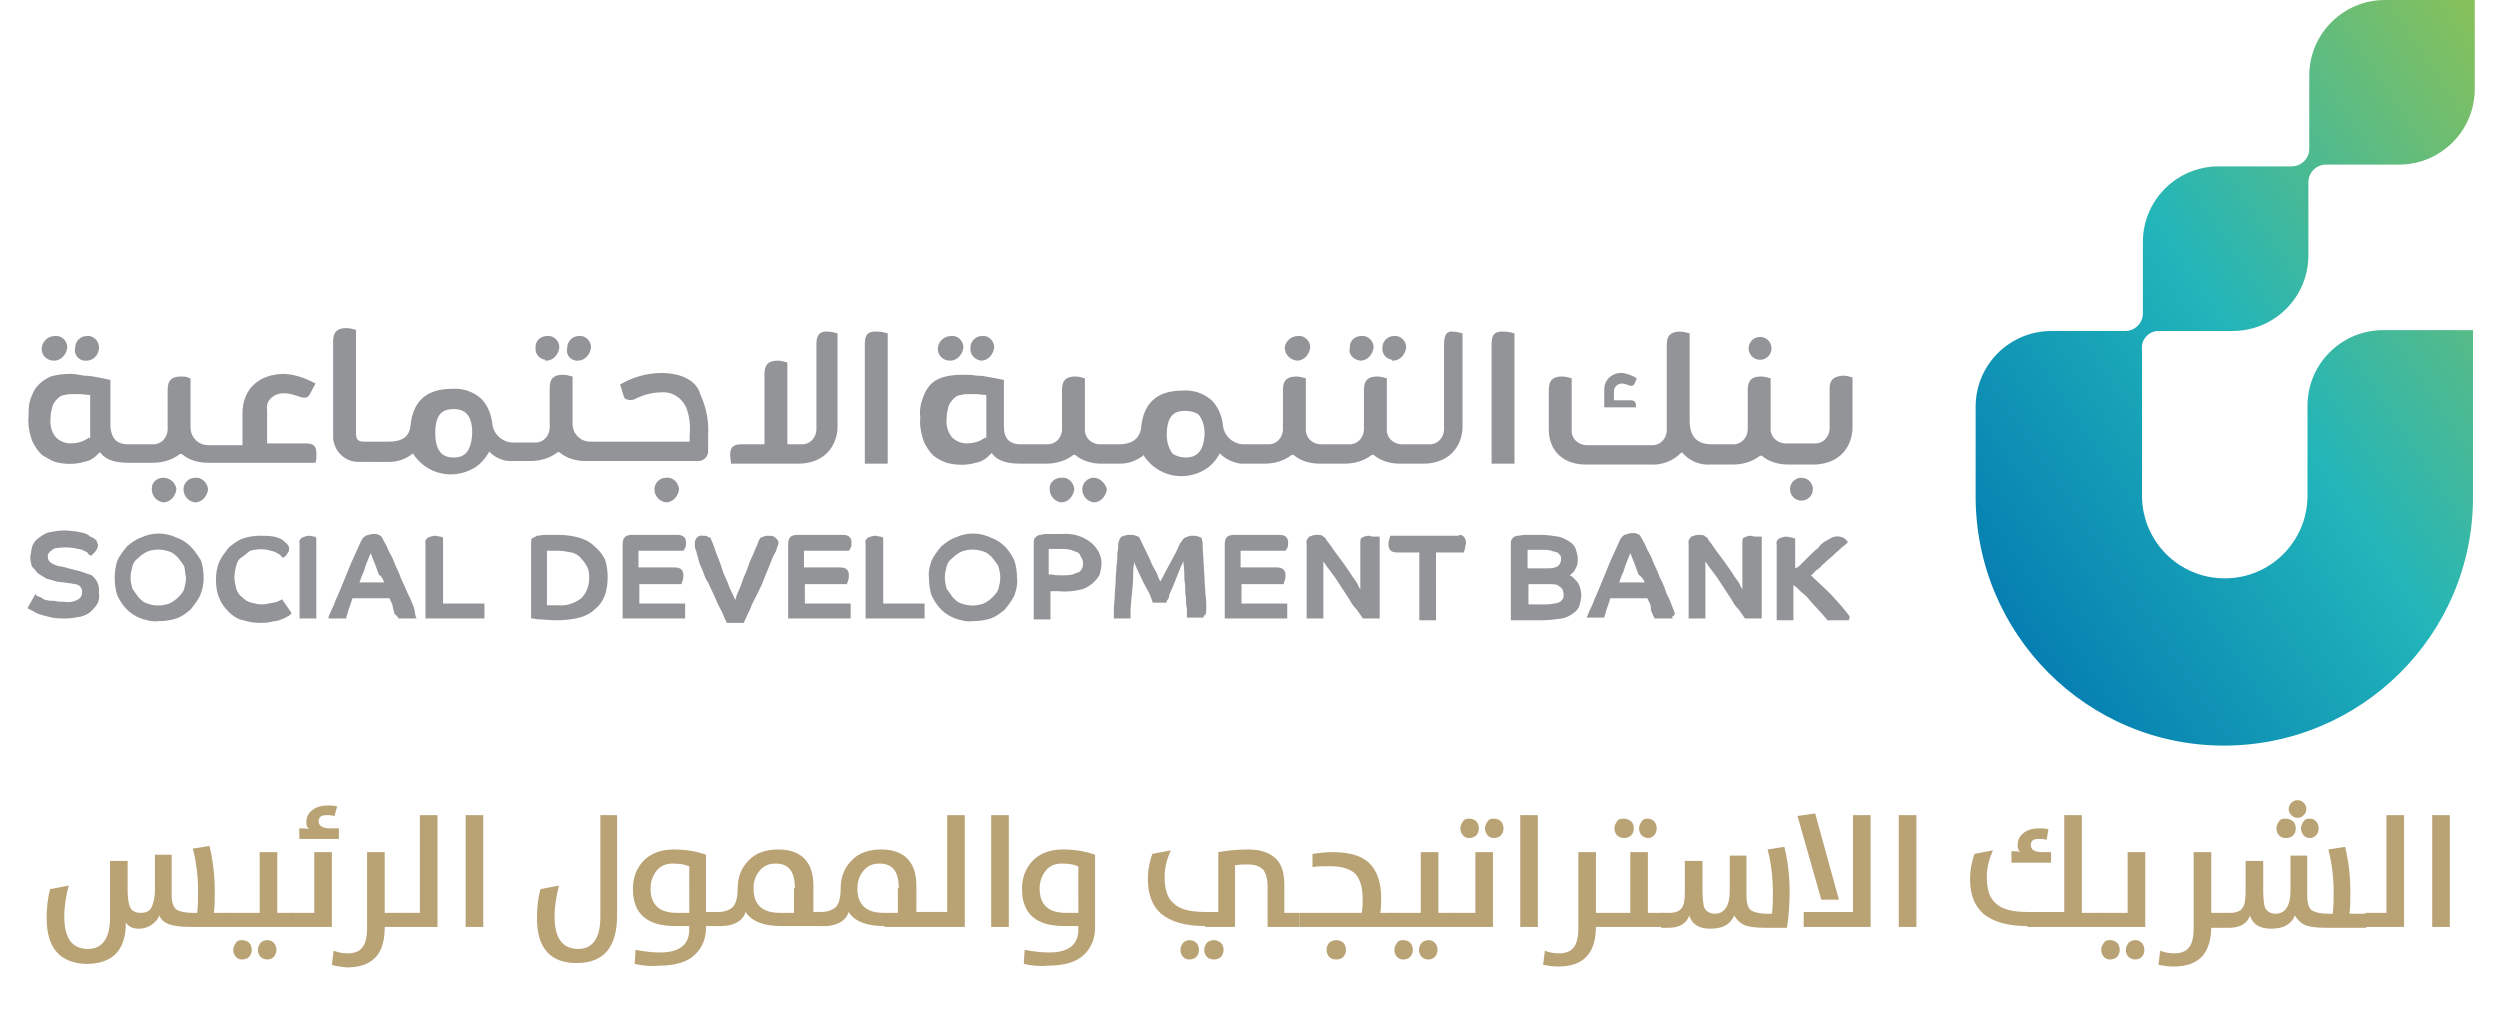 <?xml version="1.0" encoding="utf-8"?>
<!-- Generator: Adobe Illustrator 23.0.1, SVG Export Plug-In . SVG Version: 6.00 Build 0)  -->
<svg version="1.1" id="Layer_1" xmlns="http://www.w3.org/2000/svg" xmlns:xlink="http://www.w3.org/1999/xlink" x="0px" y="0px"
	 viewBox="0 0 284 117.7" style="enable-background:new 0 0 284 117.7;" xml:space="preserve">
<style type="text/css">
	.st0{fill:#929497;}
	.st1{fill:url(#XMLID_2_);}
	.st2{fill:#B9A274;}
</style>
<g id="Group_4" transform="translate(-190 -488.345)">
	<g id="logo_ar" transform="translate(487.314 461.59)">
		<g id="XMLID_319_" transform="translate(-294.182 26.755)">
			<g id="XMLID_321_" transform="translate(0 37.272)">
				<g id="XMLID_355_" transform="translate(0 22.988)">
					<g id="XMLID_356_">
						<path id="XMLID_317_" class="st0" d="M5.4,4.5L3.9,4.1C3.5,4.1,3,3.9,2.7,3.7C2.4,3.5,2.3,3.3,2.3,3c0-0.2,0-0.3,0.1-0.4
							s0.1-0.2,0.3-0.3C2.9,2.1,3.1,2,3.3,2c0.7-0.1,1.3-0.1,2,0c0.3,0.1,0.6,0.1,0.9,0.2c0.2,0.1,0.4,0.2,0.6,0.3
							C6.9,2.7,7,2.8,7.1,2.8l0.1,0.1l0.1-0.1l0.4-0.4C7.9,2.1,8,1.9,8,1.7c0-0.2-0.1-0.3-0.2-0.6C7.7,1,7.5,0.9,7.4,0.8
							C7.3,0.8,7.1,0.7,7,0.6S6.7,0.4,6.4,0.3C6.1,0.2,5.8,0.2,5.5,0.1C5.1,0.1,4.7,0,4.2,0C3.6,0,3,0.1,2.5,0.2
							C2,0.3,1.6,0.6,1.2,0.9c-0.3,0.2-0.6,0.6-0.7,1C0.4,2.3,0.4,2.6,0.3,3c0,0.4,0.1,0.8,0.2,1.1C0.8,4.4,1,4.7,1.2,4.9
							c0.3,0.2,0.7,0.4,1,0.6C2.6,5.6,3,5.7,3.3,5.8L4.8,6C5,6,5.2,6.1,5.5,6.1c0.2,0.1,0.3,0.1,0.4,0.2s0.2,0.2,0.2,0.3
							c0.1,0.1,0.1,0.2,0.1,0.4c0,0.3-0.1,0.6-0.4,0.8c-0.5,0.3-1,0.4-1.6,0.3c-0.4,0-0.8,0-1.1-0.1C2.8,8,2.5,8,2.1,7.9
							C1.9,7.9,1.7,7.7,1.5,7.6C1.2,7.5,1.1,7.4,1,7.4L0.9,7.2L0,8.8l0.1,0.1c0.2,0.1,0.4,0.2,0.6,0.3C1,9.4,1.3,9.5,1.6,9.6
							c0.3,0.1,0.8,0.2,1.2,0.3c0.5,0.1,1,0.1,1.5,0.1c0.6,0,1.1-0.1,1.7-0.2c0.4-0.1,0.9-0.3,1.2-0.6c0.3-0.3,0.6-0.6,0.8-1
							C8.1,7.9,8.2,7.5,8.1,7c0.1-0.7-0.2-1.4-0.8-1.9C6.7,4.9,6,4.6,5.4,4.5z"/>
						<path id="XMLID_389_" class="st0" d="M18.5,1.8c-0.4-0.4-1-0.8-1.6-1c-1.3-0.6-2.7-0.6-4,0c-0.6,0.2-1.1,0.6-1.6,1
							c-0.4,0.5-0.8,1-1.1,1.6C10,4,9.9,4.7,9.9,5.4c0,0.7,0.1,1.4,0.3,2c0.3,0.6,0.6,1.1,1.1,1.6c0.4,0.4,1,0.8,1.6,1
							c0.6,0.2,1.3,0.4,2,0.3c0.7,0,1.4-0.1,2-0.3c0.6-0.2,1.1-0.6,1.6-1c0.4-0.5,0.8-1,1.1-1.6C19.9,6.7,20,6,20,5.4
							c0-0.7-0.1-1.4-0.3-2C19.3,2.8,19,2.3,18.5,1.8z M18,5.4c0,0.4-0.1,0.8-0.2,1.2c-0.1,0.4-0.4,0.7-0.7,1
							c-0.3,0.3-0.6,0.5-1,0.7c-0.8,0.3-1.7,0.3-2.5,0c-0.4-0.1-0.7-0.4-1-0.7l-0.7-1c-0.1-0.4-0.2-0.8-0.2-1.2
							c0-0.5,0.1-0.9,0.2-1.3c0.1-0.4,0.3-0.7,0.7-1c0.3-0.3,0.6-0.5,1-0.7c0.8-0.3,1.7-0.3,2.5,0c0.4,0.1,0.7,0.4,1,0.7
							c0.2,0.3,0.5,0.6,0.7,1C17.9,4.5,17.9,4.9,18,5.4L18,5.4z"/>
						<path id="XMLID_314_" class="st0" d="M28.9,7.8l-0.1,0.1c-0.3,0.1-0.6,0.3-0.9,0.3c-0.4,0.1-0.9,0.2-1.3,0.2
							c-0.4,0-0.8-0.1-1.2-0.2c-0.4-0.1-0.7-0.3-1-0.6c-0.3-0.2-0.6-0.6-0.7-1c-0.1-0.4-0.2-0.9-0.2-1.3c0-0.5,0.1-0.9,0.2-1.3
							c0.1-0.4,0.3-0.8,0.7-1c0.3-0.2,0.6-0.5,0.9-0.7c0.7-0.2,1.3-0.2,2-0.1c0.2,0.1,0.4,0.1,0.7,0.2s0.3,0.2,0.6,0.3l0.3,0.3
							l0.1,0.1L29,3.1c0.1,0,0.1-0.1,0.2-0.1l0.2-0.2c0.1-0.1,0.1-0.2,0.2-0.3s0.1-0.2,0.1-0.4c0-0.2,0-0.3-0.1-0.4
							c-0.1-0.2-0.3-0.3-0.6-0.6c-0.3-0.2-0.6-0.3-1-0.4c-0.5-0.1-1-0.1-1.6-0.1c-0.6,0-1.3,0.1-1.9,0.3c-0.6,0.2-1.1,0.6-1.6,1
							c-0.4,0.5-0.8,1-1.1,1.6c-0.3,0.7-0.4,1.4-0.4,2.1c0,0.7,0.1,1.5,0.4,2.1c0.2,0.6,0.6,1.1,1.1,1.6c0.4,0.4,1,0.8,1.6,0.9
							c0.6,0.2,1.3,0.3,1.9,0.3c0.4,0,0.8,0,1.2-0.1c0.3-0.1,0.7-0.1,1-0.2l0.7-0.3c0.2-0.1,0.3-0.2,0.4-0.2L30,9.4L28.9,7.8z"/>
						<path id="XMLID_313_" class="st0" d="M32.6,0.7c-0.2,0-0.4-0.1-0.6-0.1c-0.3,0-0.5,0.1-0.8,0.2c-0.2,0.1-0.4,0.4-0.3,0.7V10
							h1.9V0.8h-0.1C32.8,0.8,32.7,0.7,32.6,0.7z"/>
						<path id="XMLID_384_" class="st0" d="M43.9,8.8c-0.2-0.5-0.4-1.1-0.7-1.6C43,6.7,42.7,6,42.4,5.4c-0.2-0.7-0.6-1.3-0.8-1.9
							s-0.6-1.1-0.8-1.7l-0.6-1.1l0,0l-0.1-0.1c-0.1,0-0.1-0.1-0.2-0.1s-0.2-0.1-0.3-0.1h-0.3c-0.3,0-0.6,0.1-0.9,0.2
							c-0.3,0.2-0.5,0.5-0.6,0.8c-0.3,0.7-0.7,1.5-1,2.2c-0.3,0.7-0.6,1.5-0.9,2.2c-0.3,0.7-0.6,1.5-0.9,2.1
							c-0.2,0.7-0.6,1.3-0.8,1.9L34.2,10h2V9.9c0.1-0.3,0.2-0.7,0.3-1c0.1-0.3,0.3-0.8,0.4-1.2h4.2c0.1,0.1,0.1,0.3,0.2,0.4
							c0.1,0.2,0.2,0.4,0.2,0.7l0.2,0.7C42,9.7,42,9.8,42.1,9.9V10h2.1l-0.1-0.2C44,9.5,44,9.1,43.9,8.8z M40.5,5.9h-2.8
							c0.1-0.2,0.2-0.6,0.3-0.8c0.2-0.4,0.3-0.7,0.4-1.1c0.1-0.3,0.3-0.7,0.4-1c0.1-0.2,0.1-0.3,0.2-0.4c0,0.1,0.1,0.2,0.1,0.3
							c0.1,0.3,0.3,0.7,0.4,1s0.3,0.8,0.4,1.1C40.3,5.3,40.4,5.6,40.5,5.9L40.5,5.9z"/>
						<path id="XMLID_310_" class="st0" d="M47.3,0.8h-0.1c-0.1,0-0.2-0.1-0.3-0.1c-0.2,0-0.4-0.1-0.6-0.1c-0.3,0-0.5,0.1-0.8,0.2
							c-0.2,0.1-0.4,0.4-0.3,0.7V10h6.7V8.3h-4.7V0.8H47.3z"/>
						<path id="XMLID_380_" class="st0" d="M64.4,1.8c-0.5-0.5-1.1-0.8-1.8-1c-0.8-0.2-1.5-0.3-2.3-0.3h-1.5c-0.4,0-0.7,0.1-0.9,0.1
							c-0.2,0.1-0.4,0.2-0.6,0.3c-0.1,0.1-0.1,0.3-0.1,0.7v8.4h0.1c0.3,0,0.5,0.1,0.8,0.1c0.4,0,1.1,0.1,2.1,0.1
							c0.8,0,1.7-0.1,2.5-0.3c0.7-0.2,1.3-0.5,1.8-1c0.5-0.4,0.9-1,1.1-1.6c0.2-0.6,0.3-1.3,0.3-2c0-0.7-0.1-1.4-0.3-2
							C65.3,2.7,64.9,2.2,64.4,1.8z M63.8,5.4c0,0.9-0.3,1.7-0.9,2.3c-0.8,0.6-1.7,0.9-2.7,0.8H59V2.3h1.2c0.5,0,1.1,0.1,1.6,0.2
							c0.4,0.1,0.8,0.3,1.1,0.7c0.3,0.3,0.5,0.6,0.7,1C63.8,4.6,63.8,5,63.8,5.4L63.8,5.4z"/>
						<path id="XMLID_307_" class="st0" d="M74.5,2.3L74.5,2.3c0.1-0.1,0.1-0.2,0.2-0.3c0.1-0.2,0.1-0.4,0.1-0.6
							c0-0.6-0.3-0.9-1-0.9h-5.1c-0.8,0-1.1,0.3-1.1,1.1V10h7.1V8.3h-5.2V6.1h4.8V6c0-0.1,0.1-0.1,0.1-0.3c0.1-0.2,0.1-0.4,0.1-0.6
							c0-0.6-0.3-0.9-1-0.9h-4.1V2.3L74.5,2.3z"/>
						<path id="XMLID_306_" class="st0" d="M84.8,0.7c-0.2-0.1-0.4-0.1-0.7-0.1c-0.3,0-0.5,0.1-0.8,0.2C83.1,1,83,1.3,82.9,1.6
							c-0.2,0.4-0.4,1-0.7,1.6s-0.4,1.2-0.7,1.8s-0.4,1.2-0.7,1.8c-0.2,0.4-0.3,0.7-0.4,1.1c-0.2-0.4-0.4-0.9-0.7-1.5
							c-0.2-0.7-0.6-1.3-0.8-2S78.4,3,78.2,2.5c-0.2-0.7-0.4-1.1-0.6-1.6V0.8h-0.1c-0.1,0-0.2,0-0.2-0.1c-0.2-0.1-0.4-0.1-0.6-0.1
							c-0.4-0.1-0.8,0.2-0.9,0.7c0,0.1,0,0.1,0,0.2c0,0.2,0,0.5,0.1,0.7c0.1,0.2,0.1,0.4,0.2,0.7c0.1,0.2,0.1,0.5,0.2,0.7
							c0.1,0.4,0.3,0.7,0.4,1c0.2,0.5,0.3,0.9,0.6,1.3c0.2,0.4,0.4,0.9,0.7,1.5c0.2,0.4,0.4,1,0.7,1.5s0.4,1,0.7,1.5v0.1h2v-0.1
							c0.2-0.4,0.4-0.9,0.7-1.5c0.2-0.6,0.5-1.1,0.8-1.7c0.3-0.6,0.6-1.2,0.8-1.8l0.7-1.7c0.2-0.6,0.4-1,0.6-1.3
							c0.1-0.3,0.2-0.6,0.3-0.9V1.2l-0.1-0.1C85.1,0.9,84.9,0.8,84.8,0.7z"/>
						<path id="XMLID_305_" class="st0" d="M93.3,2.3L93.3,2.3c0.1-0.1,0.1-0.2,0.2-0.3c0.1-0.2,0.1-0.4,0.1-0.6
							c0-0.6-0.3-0.9-1-0.9h-5.1c-0.8,0-1.1,0.3-1.1,1.1V10h7.1V8.3h-5.2V6.1h4.8V6c0-0.1,0.1-0.1,0.1-0.3c0.1-0.2,0.1-0.4,0.1-0.6
							c0-0.6-0.3-0.9-1-0.9h-4.1V2.3L93.3,2.3z"/>
						<path id="XMLID_304_" class="st0" d="M97.3,0.8h-0.1c-0.1,0-0.2-0.1-0.3-0.1c-0.2,0-0.4-0.1-0.6-0.1c-0.3,0-0.5,0.1-0.8,0.2
							c-0.2,0.1-0.4,0.4-0.3,0.7V10h6.7V8.3h-4.7V0.8H97.3z"/>
						<path id="XMLID_373_" class="st0" d="M111,1.8c-0.4-0.4-1-0.8-1.6-1c-1.3-0.6-2.7-0.6-4,0c-0.6,0.2-1.1,0.6-1.6,1
							c-0.4,0.5-0.8,1-1.1,1.6c-0.2,0.6-0.4,1.3-0.3,2c0,0.7,0.1,1.4,0.3,2c0.3,0.6,0.6,1.1,1.1,1.6c0.4,0.4,1,0.8,1.6,1
							c0.6,0.2,1.3,0.4,2,0.3c0.7,0,1.4-0.1,2-0.3c0.6-0.2,1.1-0.6,1.6-1c0.4-0.5,0.8-1,1.1-1.6c0.2-0.6,0.4-1.3,0.3-2
							c0-0.7-0.1-1.4-0.3-2C111.8,2.8,111.5,2.3,111,1.8z M110.5,5.4c0,0.4-0.1,0.8-0.2,1.2c-0.1,0.4-0.4,0.7-0.7,1
							c-0.3,0.3-0.6,0.5-1,0.7c-0.8,0.3-1.7,0.3-2.5,0c-0.4-0.1-0.7-0.4-1-0.7l-0.7-1c-0.1-0.4-0.2-0.8-0.2-1.2
							c0-0.5,0.1-0.9,0.2-1.3c0.1-0.4,0.3-0.7,0.7-1c0.3-0.3,0.6-0.5,1-0.7c0.8-0.3,1.7-0.3,2.5,0c0.4,0.1,0.7,0.4,1,0.7
							c0.2,0.3,0.5,0.6,0.7,1C110.4,4.5,110.5,4.9,110.5,5.4z"/>
						<path id="XMLID_370_" class="st0" d="M120.7,1.3c-0.9-0.7-2.1-1-3.2-0.9h-1.6c-0.3,0-0.5,0-0.8,0.1c-0.2,0-0.5,0.1-0.6,0.3
							c-0.2,0.1-0.2,0.4-0.2,0.8v8.5h1.9V6.9h1c0.8,0.1,1.7,0,2.5-0.2c0.5-0.1,0.9-0.4,1.3-0.7c0.3-0.3,0.6-0.6,0.8-1
							c0.1-0.4,0.2-0.9,0.2-1.3C122,2.8,121.5,1.9,120.7,1.3z M119.9,3.7c0,0.2,0,0.4-0.1,0.6c-0.1,0.2-0.2,0.3-0.3,0.4L118.7,5
							c-0.4,0.1-0.8,0.1-1.2,0.1c-0.4,0-0.8,0-1.1-0.1h-0.4V2.1h1.3c0.4,0,0.8,0,1.2,0.1c0.3,0.1,0.5,0.2,0.8,0.3
							c0.2,0.1,0.3,0.3,0.3,0.4C119.8,3.2,119.9,3.4,119.9,3.7z"/>
						<path id="XMLID_299_" class="st0" d="M133.9,8.8c0-0.5,0-1-0.1-1.6c0-0.6-0.1-1.1-0.1-1.8l-0.2-3.3c0-0.4,0-0.8-0.1-1.1V0.9
							l0,0c-0.1-0.1-0.3-0.2-0.4-0.2c-0.2-0.1-0.4-0.1-0.7-0.1c-0.3,0-0.5,0.1-0.8,0.2c-0.2,0.1-0.3,0.3-0.6,0.7
							c-0.1,0.3-0.3,0.6-0.4,0.9l-0.7,1.3L129.1,5c-0.1,0.3-0.3,0.5-0.4,0.8c-0.2-0.3-0.3-0.6-0.4-0.9c-0.2-0.4-0.6-1-0.8-1.6
							l-1.2-2.5l0,0c-0.1-0.1-0.3-0.2-0.4-0.2c-0.2-0.1-0.5-0.1-0.8-0.1c-0.3,0-0.5,0.1-0.8,0.2c-0.2,0.1-0.3,0.4-0.4,0.8
							c0,0.3,0,0.7-0.1,1c0,0.5,0,1-0.1,1.5c0,0.6-0.1,1.1-0.1,1.7s-0.1,1.1-0.1,1.7s-0.1,1-0.1,1.5V10h1.9V8.9l0.1-1.2
							c0.1-0.9,0.2-1.8,0.2-2.7c0-0.4,0-0.8,0.1-1.2V3.6l0.3,0.7c0.2,0.4,0.4,0.9,0.7,1.5l0.7,1.3c0.2,0.4,0.3,0.8,0.4,1v0.1h1.6V8
							c0.2-0.2,0.3-0.4,0.3-0.7c0.1-0.3,0.3-0.6,0.4-0.9c0.1-0.3,0.3-0.7,0.4-1l0.4-1c0.1-0.3,0.3-0.6,0.4-0.9l0,0l0.1,1.2
							c0,0.5,0,1,0.1,1.5c0,0.5,0,1,0.1,1.5c0,0.4,0,0.8,0.1,1.2v1h1.9V9.7C133.9,9.6,133.9,9.3,133.9,8.8z"/>
						<path id="XMLID_298_" class="st0" d="M142.9,2.3L142.9,2.3c0.1-0.1,0.1-0.2,0.2-0.3c0.1-0.2,0.1-0.4,0.1-0.6
							c0-0.6-0.3-0.9-1-0.9h-5.1c-0.8,0-1.1,0.3-1.1,1.1V10h7.1V8.3h-5.2V6.1h4.8V6c0-0.1,0.1-0.1,0.1-0.3c0.1-0.2,0.1-0.4,0.1-0.6
							c0-0.6-0.3-0.9-1-0.9h-4.1V2.3L142.9,2.3z"/>
						<path id="XMLID_297_" class="st0" d="M152.9,0.7c-0.2,0-0.4-0.1-0.6-0.1c-0.2,0-0.5,0.1-0.7,0.2c-0.2,0.1-0.2,0.3-0.2,0.7v5.2
							c-0.1-0.2-0.2-0.3-0.3-0.6c-0.2-0.4-0.6-0.8-0.8-1.2l-0.9-1.3c-0.3-0.4-0.6-0.8-0.9-1.2l-0.7-1c-0.2-0.2-0.3-0.4-0.4-0.6l0,0
							c-0.1,0-0.2-0.1-0.3-0.2c-0.2-0.1-0.4-0.1-0.7-0.1c-0.3,0-0.5,0.1-0.8,0.2c-0.2,0.2-0.4,0.5-0.3,0.8v8.5h1.9V3.5
							c0.1,0.2,0.3,0.4,0.4,0.6c0.3,0.4,0.6,0.8,0.9,1.2l1.7,2.6c0.2,0.4,0.5,0.8,0.8,1.1l0.7,1h1.9V0.7h-0.1
							C153.3,0.7,153.1,0.7,152.9,0.7z"/>
						<path id="XMLID_296_" class="st0" d="M162.5,0.6h-7.7v0.1c-0.1,0.1-0.1,0.2-0.1,0.3c-0.1,0.2-0.1,0.4-0.1,0.6
							c0,0.6,0.3,0.9,1,0.9h2.5v7.7h1.9V2.5h3.2V2.3c0-0.1,0.1-0.1,0.1-0.3c0-0.2,0.1-0.4,0.1-0.6c0-0.5-0.3-0.9-0.7-0.9
							C162.6,0.6,162.5,0.6,162.5,0.6z"/>
						<path id="XMLID_362_" class="st0" d="M175.2,5.1l0.1-0.1c0.1-0.1,0.3-0.2,0.4-0.4s0.2-0.3,0.3-0.6c0.1-0.2,0.1-0.5,0.1-0.8
							c0-0.3-0.1-0.7-0.2-1c-0.1-0.4-0.4-0.7-0.7-0.9c-0.4-0.3-0.9-0.5-1.3-0.6c-0.7-0.1-1.3-0.2-2-0.2h-1.7c-0.4,0-0.7,0.1-0.9,0.1
							c-0.2,0-0.5,0.1-0.6,0.3c-0.2,0.1-0.2,0.4-0.2,0.8v8.5h3.6c0.7,0,1.5-0.1,2.2-0.2c0.5-0.1,0.9-0.3,1.3-0.6
							c0.3-0.2,0.6-0.5,0.7-0.9c0.1-0.4,0.2-0.7,0.2-1.1c0-0.5-0.1-1-0.4-1.5C175.8,5.6,175.5,5.2,175.2,5.1z M174.2,6.5
							c0.1,0.1,0.2,0.2,0.2,0.3s0.1,0.3,0.1,0.4c0,0.2,0,0.4-0.1,0.6l-0.3,0.3c-0.2,0.1-0.4,0.2-0.7,0.2c-0.4,0.1-0.7,0.1-1.1,0.1
							h-1.8V6.1h2.5c0.3,0,0.5,0,0.8,0.1C173.9,6.3,174.1,6.4,174.2,6.5L174.2,6.5z M174.1,3.7c0,0.1-0.1,0.2-0.2,0.3
							c-0.1,0.1-0.3,0.2-0.4,0.2c-0.2,0.1-0.5,0.1-0.8,0.1h-2.3V2.2h1.7c0.3,0,0.7,0,1,0.1c0.2,0.1,0.4,0.1,0.7,0.2l0.3,0.3
							c0.1,0.1,0.1,0.3,0.1,0.4C174.2,3.4,174.2,3.5,174.1,3.7C174.1,3.7,174.1,3.7,174.1,3.7L174.1,3.7z"/>
						<path id="XMLID_359_" class="st0" d="M186.9,8.8c-0.2-0.5-0.4-1.1-0.7-1.6c-0.2-0.6-0.4-1.2-0.8-1.9c-0.2-0.7-0.6-1.3-0.8-1.9
							s-0.6-1.1-0.8-1.7l-0.6-1.1l0,0l-0.1-0.1c-0.1,0-0.1-0.1-0.2-0.1s-0.2-0.1-0.3-0.1h-0.3c-0.3,0-0.6,0.1-0.9,0.2
							c-0.3,0.2-0.5,0.5-0.6,0.8c-0.3,0.7-0.7,1.5-1,2.2c-0.3,0.7-0.6,1.5-0.9,2.2c-0.3,0.7-0.6,1.5-0.9,2.1
							c-0.2,0.7-0.6,1.3-0.8,1.9l-0.1,0.2h2V9.9c0.1-0.3,0.2-0.7,0.3-1c0.1-0.3,0.3-0.8,0.4-1.2h4.2c0.1,0.1,0.1,0.3,0.2,0.4
							c0.1,0.2,0.2,0.4,0.2,0.7s0.1,0.5,0.2,0.7c0.1,0.2,0.1,0.3,0.2,0.4V10h2.1l-0.1-0.2C187.3,9.6,187.1,9.3,186.9,8.8z
							 M183.7,5.9h-2.9c0.1-0.2,0.2-0.6,0.3-0.8c0.2-0.4,0.3-0.7,0.4-1.1c0.1-0.3,0.3-0.7,0.4-1c0.1-0.2,0.1-0.3,0.2-0.4
							c0,0.1,0.1,0.2,0.1,0.3c0.1,0.3,0.3,0.7,0.4,1s0.3,0.8,0.4,1.1C183.4,5.3,183.6,5.6,183.7,5.9L183.7,5.9z"/>
						<path id="XMLID_290_" class="st0" d="M196.3,0.7c-0.2,0-0.4-0.1-0.6-0.1c-0.2,0-0.5,0.1-0.7,0.2c-0.2,0.1-0.2,0.3-0.2,0.7v5.2
							c-0.1-0.2-0.2-0.3-0.3-0.6c-0.2-0.4-0.6-0.8-0.8-1.2l-0.9-1.3c-0.3-0.4-0.6-0.8-0.9-1.2l-0.7-1c-0.2-0.2-0.3-0.4-0.4-0.6l0,0
							c-0.1,0-0.2-0.1-0.3-0.2c-0.2-0.1-0.4-0.1-0.7-0.1c-0.3,0-0.5,0.1-0.8,0.2c-0.2,0.2-0.4,0.5-0.3,0.8v8.5h1.9V3.5
							c0.1,0.2,0.3,0.4,0.4,0.6c0.3,0.4,0.6,0.8,0.9,1.2l1.7,2.6c0.2,0.4,0.5,0.8,0.8,1.1l0.7,1h1.9V0.7h-0.1
							C196.7,0.7,196.5,0.7,196.3,0.7z"/>
						<path id="XMLID_289_" class="st0" d="M207,9.8c-0.6-0.9-1.4-1.7-2.1-2.5c-0.8-0.8-1.6-1.5-2.3-2.2c0.1-0.1,0.3-0.2,0.4-0.4
							c0.2-0.2,0.6-0.4,0.9-0.8l0.9-0.8c0.3-0.2,0.6-0.6,0.9-0.8c0.2-0.2,0.4-0.4,0.7-0.6c0.2-0.2,0.3-0.2,0.3-0.3l0.1-0.1l-0.1-0.1
							l-0.3-0.3c-0.5-0.3-1.1-0.3-1.6,0c-0.2,0.1-0.5,0.3-0.7,0.4c-0.3,0.2-0.5,0.4-0.7,0.7c-0.4,0.3-0.7,0.6-1,0.9l-1,1
							c-0.2,0.2-0.3,0.3-0.6,0.4V0.9h-0.1c-0.1,0-0.2-0.1-0.3-0.1c-0.2,0-0.4-0.1-0.6-0.1c-0.3,0-0.5,0.1-0.8,0.2
							c-0.2,0.1-0.4,0.4-0.3,0.7v8.6h1.9v-4c0.3,0.2,0.6,0.5,0.9,0.8c0.4,0.3,0.8,0.7,1.1,1.1c0.3,0.3,0.7,0.8,1,1.1
							s0.6,0.7,0.8,0.9v0.1h2.5L207,9.8z"/>
					</g>
				</g>
				<g id="XMLID_322_" transform="translate(0.112 0)">
					<circle id="XMLID_288_" class="st0" cx="196.7" cy="2.3" r="1.3"/>
					<g id="XMLID_338_">
						<path id="XMLID_287_" class="st0" d="M95,1.8v13.6h2.6V0.6c-0.4-0.1-0.7-0.2-1.1-0.2C95.3,0.3,95,0.8,95,1.8z"/>
						<path id="XMLID_286_" class="st0" d="M89.5,1.8v9.4c0.1,1-0.5,1.9-1.5,2c-0.2,0-0.3,0-0.5,0h-1.3V3.9
							c-0.4-0.1-0.7-0.2-1.1-0.2c-1,0-1.5,0.4-1.5,1.5v8H81c-0.9,0-1.3,0.3-1.3,1.2c0,0.3,0.1,0.7,0.1,1h7.7c1.2,0,2.4-0.4,3.2-1.2
							c0.8-0.8,1.2-1.9,1.2-3V0.6c-0.4-0.1-0.7-0.2-1.1-0.2C89.9,0.3,89.5,0.8,89.5,1.8z"/>
						<path id="XMLID_349_" class="st0" d="M29,7.4c0.6,0,1.2,0.2,1.8,0.4c0.6,0.2,0.9,0.1,1.1-0.2c0.2-0.4,0.5-0.9,0.7-1.3
							c-1.1-0.6-2.2-1-3.5-1.1c-2.9,0-4.8,1.7-4.8,4.5v3.6h-3.9c-1.1,0-2-0.9-2-2c0,0,0,0,0,0V5.7c-0.1,0-0.2,0-0.3-0.1
							c-0.3-0.1-0.5-0.1-0.8-0.1c-1,0-1.5,0.4-1.5,1.5v4.2c0.1,1-0.5,1.9-1.5,2c-0.2,0-0.3,0-0.5,0h-2.5c-1.3,0-1.9-0.7-2-2V5.9
							C8.9,5.8,8.5,5.7,7.9,5.6c-0.5-0.1-1-0.2-1.6-0.2C5.8,5.3,5.2,5.2,4.7,5.2c-0.8,0-1.5,0.1-2.2,0.3C1.9,5.8,1.4,6.1,1,6.6
							C0.6,7,0.4,7.6,0.2,8.1C0,8.8,0,9.4,0,10c-0.1,1,0.1,1.9,0.4,2.8c0.3,0.6,0.6,1.1,1.1,1.6C2,14.7,2.5,15,3,15.2
							c1.1,0.3,2.3,0.3,3.3,0c0.6-0.1,1.1-0.4,1.5-0.8L8,14.2l0.1-0.1l0.1,0.1c0.6,0.8,1.7,1.1,3.2,1.1h2.7c1.1,0,2.2-0.3,3.1-1h0.2
							c0.8,0.7,1.9,1,3,1h12.2c0.1-0.3,0.1-0.7,0.1-1c0-0.9-0.3-1.2-1.2-1.2h-4.4V9.3C26.9,8.3,27.8,7.4,29,7.4z M6.9,12.4L6.9,12.4
							c-0.6,0.5-1.4,0.7-2.1,0.7c-0.6,0-1.2-0.2-1.7-0.7c-0.5-0.6-0.7-1.4-0.6-2.2c0-0.5,0.1-0.9,0.2-1.3c0.1-0.3,0.3-0.6,0.6-0.9
							c0.2-0.2,0.5-0.4,0.8-0.4c0.3-0.1,0.7-0.1,1-0.1h0.8c0.3,0,0.7,0.1,1,0.1H7v4.9H6.9z"/>
						<path id="XMLID_346_" class="st0" d="M71.9,5.1c-1.7,0-3.3,0.5-4.7,1.3l0.4,1.3C67.7,8,67.8,8.1,68,8.1c0.2,0.1,0.5,0.1,0.8,0
							c1-0.5,2-0.8,3.1-0.8c1.2-0.1,2.3,0.6,2.8,1.7c0.4,1,0.5,2.1,0.4,3.2v0.7H63.8c-1.1,0-2-0.9-2-2c0,0,0,0,0,0V5.5
							c-0.4-0.1-0.7-0.2-1.1-0.2c-1,0-1.5,0.4-1.5,1.5v4.2c0.1,1-0.5,1.9-1.5,2c-0.2,0-0.3,0-0.5,0h-1.9c-1.3,0.1-2.4-0.8-2.6-2
							c-0.1-1.1-0.5-2.2-1.3-3c-0.9-0.8-2.1-1.2-3.3-1.1c-2.8,0-4.4,1.3-4.7,4.1c-0.1,1.3-0.9,1.9-2.5,1.9h-2.8
							c-0.6,0-0.9-0.2-0.9-0.9V0.2c-0.4-0.1-0.7-0.2-1.1-0.2c-1,0-1.5,0.4-1.5,1.5v10.6c-0.1,1.6,1.1,3,2.7,3.1c0.1,0,0.3,0,0.4,0
							H41c0.9,0,1.8-0.3,2.6-0.9l0.1-0.1v0.1c1.5,2.3,4.5,3,6.9,1.6c0.7-0.4,1.3-1.1,1.7-1.8v-0.1l0.1,0.1c0.6,0.6,1.5,1,2.3,1H57
							c1.1,0,2.2-0.3,3.1-1h0.2c0.8,0.7,1.9,1,3,1h12.8c0.6,0,1.1-0.5,1.1-1.1v-1.8c0.1-1.6-0.2-3.2-0.9-4.7
							C75.9,6,74.2,5.1,71.9,5.1z M48.3,14.7c-0.9,0-2.1-0.3-2.1-2.8s1.2-2.7,2.1-2.7s2.1,0.3,2.1,2.7
							C50.3,14.4,49.2,14.7,48.3,14.7z"/>
						<path id="XMLID_281_" class="st0" d="M204.6,6.9v4.2c0.1,1-0.5,1.9-1.5,2c-0.2,0-0.3,0-0.5,0h-2.7c-1,0.1-1.9-0.5-2-1.5
							c0-0.2,0-0.3,0-0.5V5.7c-0.4-0.1-0.7-0.2-1.1-0.2c-1,0-1.5,0.4-1.5,1.5v4.2c0.1,1-0.5,1.9-1.5,2c-0.2,0-0.3,0-0.5,0h-2.1
							c-1.7,0-2.5-0.9-2.5-2.7V0.6c-0.4-0.1-0.7-0.2-1.1-0.2c-1,0-1.5,0.4-1.5,1.5v9.4c0.1,1-0.5,1.9-1.5,2c-0.2,0-0.3,0-0.5,0h-6.8
							c-1,0.1-1.9-0.5-2-1.5c0-0.2,0-0.3,0-0.5V5.7c-0.4-0.1-0.7-0.2-1.1-0.2c-1,0-1.5,0.4-1.5,1.5v4.5c0,2.5,1.7,4,4.2,4h7.3
							c1.3,0.1,2.6-0.4,3.5-1.3l0.1-0.1l0.1,0.1c0.8,0.9,2,1.4,3.2,1.3h2.5c1.1,0,2.2-0.3,3.1-1h0.2c0.8,0.7,1.9,1,3,1h2.9
							c1.2,0,2.4-0.4,3.2-1.2c0.8-0.8,1.2-1.9,1.2-3V5.6c-0.4-0.1-0.7-0.2-1.1-0.2C205,5.5,204.6,5.9,204.6,6.9z"/>
						<path id="XMLID_280_" class="st0" d="M166.2,1.8v13.6h2.6V0.6c-0.4-0.1-0.7-0.2-1.1-0.2C166.5,0.3,166.2,0.8,166.2,1.8z"/>
						<path id="XMLID_340_" class="st0" d="M160.8,1.8v9.4c0.1,1-0.5,1.9-1.5,2c-0.2,0-0.3,0-0.5,0h-2.5c-1,0.1-1.9-0.5-2-1.5
							c0-0.2,0-0.3,0-0.5V5.7c-0.4-0.1-0.7-0.2-1.1-0.2c-1,0-1.5,0.4-1.5,1.5v4.2c0.1,1-0.5,1.9-1.5,2c-0.2,0-0.3,0-0.5,0h-2.6
							c-1,0.1-1.9-0.5-2-1.5c0-0.2,0-0.3,0-0.5V5.7c-0.4-0.1-0.7-0.2-1.1-0.2c-1,0-1.5,0.4-1.5,1.5v4.2c0.1,1-0.5,1.9-1.5,2
							c-0.2,0-0.3,0-0.5,0h-2.2c-1.3,0.1-2.4-0.8-2.6-2c-0.1-1.1-0.5-2.2-1.3-3c-0.9-0.8-2.1-1.2-3.3-1.1c-2.8,0-4.4,1.3-4.7,4.1
							c-0.1,1.3-1,2-2.5,2h-1.9c-1,0.1-1.9-0.5-2-1.5c0-0.2,0-0.3,0-0.5V5.7c-0.4-0.1-0.7-0.2-1.1-0.2c-1,0-1.5,0.4-1.5,1.5v4.2
							c0.1,1-0.5,1.9-1.5,2c-0.2,0-0.3,0-0.5,0h-2.7c-1.3,0-1.9-0.7-1.9-2V5.9c-0.4-0.1-0.9-0.2-1.5-0.3c-0.5-0.1-1-0.2-1.6-0.2
							c-0.6-0.1-1.1-0.1-1.7-0.1c-0.8,0-1.5,0.1-2.2,0.3c-0.6,0.2-1.1,0.5-1.5,1c-0.4,0.5-0.6,1-0.8,1.6c-0.2,0.6-0.3,1.3-0.2,1.9
							c-0.1,1,0.1,1.9,0.4,2.8c0.3,0.6,0.6,1.1,1.1,1.6c0.4,0.3,0.9,0.6,1.5,0.8c1.1,0.3,2.3,0.3,3.3,0c0.6-0.1,1.1-0.4,1.5-0.8
							l0.2-0.2l0.1-0.1l0.1,0.1c0.6,0.8,1.7,1.1,3.2,1.1h2.9c1.1,0,2.2-0.3,3.1-1h0.2c0.8,0.7,1.9,1,3,1h2.1c0.9,0,1.8-0.3,2.6-0.9
							l0.1-0.1v0.1c1.5,2.3,4.5,3,6.9,1.6c0.7-0.4,1.3-1.1,1.7-1.8v-0.1l0.1,0.1c0.6,0.6,1.5,1,2.3,1.1h2.7c1.1,0,2.2-0.3,3.1-1h0.2
							c0.8,0.7,1.9,1,3,1h2.8c1.1,0,2.2-0.3,3.1-1h0.2c0.8,0.7,1.9,1,3,1h2.7c1.2,0,2.4-0.4,3.2-1.2c0.8-0.8,1.2-1.9,1.2-3V0.6
							c-0.4-0.1-0.7-0.2-1.1-0.2C161.1,0.3,160.8,0.8,160.8,1.8z M108.7,12.4L108.7,12.4c-0.6,0.5-1.4,0.7-2.1,0.7
							c-0.6,0-1.2-0.2-1.7-0.7c-0.5-0.6-0.7-1.4-0.6-2.2c0-0.5,0.1-0.9,0.2-1.3c0.1-0.3,0.3-0.6,0.6-0.9c0.2-0.2,0.5-0.4,0.8-0.4
							c0.3-0.1,0.7-0.1,1-0.1h0.8c0.3,0,0.7,0.1,1,0.1h0.1v4.9H108.7z M131.5,14.7c-0.5,0-1-0.1-1.5-0.4c-0.5-0.6-0.7-1.4-0.7-2.2
							c0-2.5,1.2-2.7,2.1-2.7c0.5,0,1,0.1,1.5,0.4c0.5,0.6,0.7,1.4,0.7,2.2C133.5,14.4,132.3,14.7,131.5,14.7L131.5,14.7z"/>
						<path id="XMLID_276_" class="st0" d="M182.6,8.8c0-0.4-0.2-0.6-0.6-0.6h-1.9v-1c0-0.5,0.4-0.9,0.9-0.9c0,0,0,0,0,0
							c0.3,0,0.5,0.1,0.8,0.2c0.2,0.1,0.4,0.1,0.6-0.1l0.3-0.7c-0.5-0.3-1-0.5-1.6-0.6c-1-0.1-2,0.6-2.1,1.7c0,0.1,0,0.2,0,0.3v1.9
							h3.6L182.6,8.8z"/>
					</g>
					<circle id="XMLID_275_" class="st0" cx="201.4" cy="18.3" r="1.3"/>
					<path id="XMLID_274_" class="st0" d="M6.6,3.7C7.4,3.7,8,3,8,2.2c0-0.8-0.7-1.4-1.4-1.3c0,0,0,0,0,0c-0.7,0-1.3,0.6-1.3,1.3
						C5.1,2.9,5.6,3.6,6.3,3.7C6.4,3.7,6.5,3.7,6.6,3.7z"/>
					<path id="XMLID_273_" class="st0" d="M2.9,3.7c0.8,0,1.4-0.7,1.5-1.5c0-0.8-0.7-1.4-1.4-1.3c0,0,0,0,0,0
						c-0.8,0-1.4,0.6-1.5,1.3C1.4,3,2,3.7,2.9,3.7C2.8,3.7,2.9,3.7,2.9,3.7z"/>
					<path id="XMLID_272_" class="st0" d="M18.9,17c-0.7,0-1.3,0.6-1.3,1.3c0,0.8,0.6,1.4,1.3,1.5c0,0,0,0,0,0
						c0.8,0,1.4-0.7,1.5-1.5C20.3,17.5,19.6,16.9,18.9,17C18.9,17,18.9,17,18.9,17z"/>
					<path id="XMLID_271_" class="st0" d="M15.3,17c-0.7,0-1.3,0.5-1.3,1.2c0,0,0,0.1,0,0.1c0,0.8,0.6,1.4,1.3,1.5c0,0,0,0,0,0
						c0.8,0,1.4-0.7,1.5-1.5C16.7,17.5,16,17,15.3,17z"/>
					<path id="XMLID_270_" class="st0" d="M58.8,3.7c0.8,0,1.4-0.7,1.5-1.5c0-0.8-0.7-1.4-1.4-1.3c0,0,0,0,0,0
						c-0.7,0-1.3,0.5-1.3,1.2c0,0,0,0.1,0,0.1c-0.1,0.7,0.4,1.3,1.1,1.4C58.6,3.7,58.7,3.7,58.8,3.7z"/>
					<path id="XMLID_269_" class="st0" d="M62.4,3.7c0.8,0,1.4-0.7,1.5-1.5c0-0.8-0.7-1.4-1.4-1.3c0,0,0,0,0,0
						c-0.7,0-1.3,0.6-1.3,1.3C61,3,61.5,3.6,62.2,3.7C62.3,3.7,62.3,3.7,62.4,3.7z"/>
					<path id="XMLID_268_" class="st0" d="M72.4,17c-0.7,0-1.3,0.6-1.3,1.3c0,0.8,0.6,1.4,1.3,1.5c0.8,0,1.4-0.7,1.5-1.5
						C73.8,17.5,73.2,16.9,72.4,17C72.4,17,72.4,17,72.4,17z"/>
					<path id="XMLID_267_" class="st0" d="M121,17c-0.7,0-1.3,0.6-1.3,1.3c0,0.8,0.6,1.4,1.3,1.5c0.8,0,1.4-0.7,1.5-1.5
						C122.3,17.6,121.7,17,121,17z"/>
					<path id="XMLID_266_" class="st0" d="M117.3,17c-0.7,0-1.3,0.5-1.3,1.2c0,0,0,0.1,0,0.1c0,0.8,0.6,1.4,1.3,1.5
						c0.8,0,1.4-0.7,1.5-1.5C118.7,17.5,118.1,16.9,117.3,17C117.3,17,117.3,17,117.3,17z"/>
					<path id="XMLID_265_" class="st0" d="M144.1,3.7c0.8,0,1.4-0.7,1.5-1.5c0-0.8-0.7-1.4-1.4-1.3c0,0,0,0,0,0
						c-0.8,0-1.4,0.6-1.5,1.3C142.7,3,143.3,3.6,144.1,3.7z"/>
					<path id="XMLID_264_" class="st0" d="M151.3,3.7c0.8,0,1.4-0.7,1.5-1.5c0-0.8-0.7-1.4-1.4-1.3c0,0,0,0,0,0
						c-0.7,0-1.3,0.5-1.3,1.2c0,0,0,0.1,0,0.1C149.9,3,150.5,3.6,151.3,3.7C151.3,3.7,151.3,3.7,151.3,3.7z"/>
					<path id="XMLID_263_" class="st0" d="M155,3.7c0.8,0,1.4-0.7,1.5-1.5c0-0.8-0.7-1.4-1.4-1.3c0,0,0,0,0,0
						c-0.7,0-1.3,0.6-1.3,1.3c-0.1,0.7,0.4,1.3,1.1,1.4C154.8,3.7,154.9,3.7,155,3.7z"/>
					<path id="XMLID_262_" class="st0" d="M108.2,3.7c0.8,0,1.4-0.7,1.5-1.5c0-0.8-0.7-1.4-1.4-1.3c0,0,0,0,0,0
						c-0.7,0-1.3,0.6-1.3,1.3C106.9,3,107.5,3.6,108.2,3.7C108.2,3.7,108.2,3.7,108.2,3.7z"/>
					<path id="XMLID_261_" class="st0" d="M104.7,3.7c0.8,0,1.4-0.7,1.5-1.5c0-0.8-0.7-1.4-1.4-1.3c0,0,0,0,0,0
						c-0.8,0-1.4,0.6-1.5,1.3C103.2,3,103.8,3.7,104.7,3.7C104.6,3.7,104.6,3.7,104.7,3.7z"/>
				</g>
			</g>
			
				<linearGradient id="XMLID_2_" gradientUnits="userSpaceOnUse" x1="-276.117" y1="353.422" x2="-275.126" y2="354.419" gradientTransform="matrix(56.579 0 0 -84.628 15849.555 29997.662)">
				<stop  offset="0" style="stop-color:#0074B0"/>
				<stop  offset="0.5" style="stop-color:#21B5BA"/>
				<stop  offset="1" style="stop-color:#8DC154"/>
			</linearGradient>
			<path id="XMLID_260_" class="st1" d="M242.2,37.6h8.3c4.7,0,8.6-3.8,8.6-8.6v-8.3c0-1.1,0.9-2,2-2c0,0,0,0,0,0h8.3
				c4.7,0,8.6-3.8,8.6-8.6V0h-10.2c-4.7,0-8.6,3.8-8.6,8.6v8.3c0,1.1-0.9,2-2,2c0,0,0,0,0,0h-8.3c-4.7,0-8.6,3.8-8.6,8.6v8.1
				c0,1.1-0.9,2-2,2c0,0,0,0,0,0h-8.4c-4.7,0-8.6,3.8-8.6,8.6v10.2c0,15.6,12.6,28.3,28.2,28.3c15.6,0,28.3-12.6,28.3-28.2
				c0,0,0-0.1,0-0.1V37.5h-10.2c-4.7,0-8.6,3.8-8.6,8.6v10.2c0,5.2-4.2,9.4-9.4,9.4s-9.4-4.2-9.4-9.4l0,0V39.6c-0.1-1,0.7-1.9,1.7-2
				C242,37.6,242.1,37.6,242.2,37.6z"/>
		</g>
	</g>
</g>
<g>
	<path class="st2" d="M5.3,104.3c0-1.1,0.1-2.2,0.4-3.3l2.1-0.4c-0.3,1.2-0.5,2.3-0.5,3.5c0,2.5,0.9,3.7,2.7,3.7
		c1.6,0,2.5-1.2,2.5-3.5v-6.5h2v3.3c0,0.9,0.1,1.6,0.3,2c0.2,0.4,0.6,0.6,1.2,0.6c0.6,0,1-0.2,1.2-0.6s0.4-1.1,0.4-2v-4h1.9v4.6
		c0,0.8,0.2,1.3,0.5,1.6c0.3,0.2,0.9,0.4,1.9,0.4h0.5c0.1-0.8,0.1-1.6,0.1-2.4c0-1.8-0.2-3.4-0.6-4.9l1.9-0.3
		c0.4,1.7,0.6,3.4,0.6,5.1c0,0.8,0,1.7-0.1,2.5h1.9v1.6h-4.5c-1.1,0-1.9-0.1-2.5-0.3c-0.5-0.2-0.9-0.5-1.1-1
		c-0.2,0.5-0.6,0.9-1.1,1.2c-0.4,0.2-0.8,0.3-1.2,0.3c-0.7,0-1.2-0.2-1.5-0.7c0,1.6-0.4,2.9-1.3,3.7c-0.8,0.7-1.9,1-3.2,1
		C6.8,109.4,5.3,107.7,5.3,104.3z"/>
	<path class="st2" d="M26,103.7h3.5v-6.9h2v6.9h1.9v1.6H26V103.7z M28.3,108.7c-0.2,0.2-0.5,0.3-0.8,0.3c-0.3,0-0.5-0.1-0.7-0.3
		c-0.2-0.2-0.3-0.5-0.3-0.8c0-0.3,0.1-0.5,0.3-0.8s0.5-0.3,0.7-0.3c0.3,0,0.6,0.1,0.8,0.3c0.2,0.2,0.3,0.5,0.3,0.8
		C28.6,108.2,28.5,108.5,28.3,108.7z M31.1,108.7c-0.2,0.2-0.5,0.3-0.7,0.3c-0.3,0-0.6-0.1-0.8-0.3c-0.2-0.2-0.3-0.5-0.3-0.8
		c0-0.3,0.1-0.5,0.3-0.8c0.2-0.2,0.5-0.3,0.8-0.3c0.3,0,0.5,0.1,0.7,0.3s0.3,0.5,0.3,0.8C31.4,108.2,31.3,108.5,31.1,108.7z"/>
	<path class="st2" d="M33.1,103.7h2.6v-6.9h2v8.5h-4.6V103.7z M34,94.1c0.5,0,0.9,0,1.2,0.1c-0.3-0.1-0.4-0.4-0.4-0.8
		c0-0.5,0.2-1,0.6-1.3c0.4-0.4,1.1-0.6,1.9-0.6c0.2,0,0.5,0,1,0.1L38,92.7c-0.4-0.1-0.7-0.1-0.9-0.1c-0.6,0-0.9,0.2-0.9,0.7
		c0,0.5,0.4,0.8,1.3,0.8h1v1.2H34V94.1z"/>
	<path class="st2" d="M37.7,109.6l0.2-1.6c0.5,0.2,1,0.3,1.6,0.3c0.7,0,1.3-0.2,1.6-0.6c0.4-0.4,0.6-1.2,0.6-2.2v-8.7h2v6.9h1.9v1.6
		h-1.9v0.1c0,3-1.4,4.5-4.3,4.5C38.8,109.8,38.2,109.8,37.7,109.6z"/>
	<path class="st2" d="M45.3,103.7h2.4V92.6h2v12.7h-4.4V103.7z"/>
	<path class="st2" d="M52.9,92.6h2v12.7h-2V92.6z"/>
	<path class="st2" d="M68.1,92.6h2V104c0,3.6-1.5,5.4-4.6,5.4c-3,0-4.5-1.7-4.5-5.1c0-1.1,0.1-2.2,0.4-3.3l2.1-0.4
		c-0.3,1.2-0.5,2.3-0.5,3.5c0,2.5,0.9,3.7,2.7,3.7c1.6,0,2.5-1.2,2.5-3.6V92.6z"/>
	<path class="st2" d="M72.1,109.5l0.1-1.6c1,0.2,1.9,0.3,2.8,0.3c2.2,0,3.3-0.9,3.3-2.6v-0.4h-1.6c-3.2,0-4.8-1.4-4.8-4.2
		c0-1.3,0.4-2.3,1.1-3.1c0.8-0.9,2-1.4,3.5-1.4c1.4,0,2.6,0.2,3.7,0.6v6.5h1.9v1.6h-1.9v0.2c0,1.2-0.4,2.2-1.2,3
		c-0.9,0.9-2.3,1.3-4.2,1.3C74,109.8,73,109.7,72.1,109.5z M78.4,98.5c-0.5-0.3-1.2-0.4-2-0.4c-0.8,0-1.4,0.3-1.8,0.8
		c-0.4,0.5-0.7,1.2-0.7,2c0,1.9,1,2.8,3,2.8h1.4V98.5z"/>
	<path class="st2" d="M88.8,105.2c-2,0-3.4-0.5-4.1-1.6c-0.3,1-1.3,1.6-2.8,1.6h-0.3v-1.6c0.7,0,1.2-0.2,1.6-0.5
		c0.4-0.4,0.6-1.1,0.6-2.2c0-1.2,0.4-2.3,1.2-3.1c0.8-0.9,2-1.3,3.4-1.3c2.6,0,4,1.4,4,4.1v3h1.7v1.6H88.8z M90.3,100.9
		c0-1.9-0.7-2.8-2.2-2.8c-0.8,0-1.4,0.3-1.8,0.8c-0.4,0.5-0.7,1.1-0.7,2c0,1.9,1,2.8,3,2.8h1.6V100.9z"/>
	<path class="st2" d="M100.5,105.2c-2,0-3.4-0.5-4.1-1.6c-0.3,1-1.3,1.6-2.8,1.6h-0.3v-1.6c0.7,0,1.2-0.2,1.6-0.5
		c0.4-0.4,0.6-1.1,0.6-2.2c0-1.2,0.4-2.3,1.2-3.1c0.8-0.9,2-1.3,3.4-1.3c2.6,0,4,1.4,4,4.1v3h3.5V92.6h2v12.7H100.5z M102.1,100.9
		c0-1.9-0.7-2.8-2.2-2.8c-0.8,0-1.4,0.3-1.8,0.8c-0.4,0.5-0.7,1.1-0.7,2c0,1.9,1,2.8,3,2.8h1.6V100.9z"/>
	<path class="st2" d="M112.6,92.6h2v12.7h-2V92.6z"/>
	<path class="st2" d="M116.3,109.5l0.1-1.6c1,0.2,1.9,0.3,2.8,0.3c2.2,0,3.3-0.9,3.3-2.6v-0.4h-1.6c-3.2,0-4.8-1.4-4.8-4.2
		c0-1.3,0.4-2.3,1.1-3.1c0.8-0.9,2-1.4,3.5-1.4c1.4,0,2.6,0.2,3.7,0.6v8.3c0,1.2-0.4,2.2-1.2,3c-0.9,0.9-2.3,1.3-4.2,1.3
		C118.2,109.8,117.2,109.7,116.3,109.5z M122.6,98.5c-0.5-0.3-1.2-0.4-2-0.4c-0.8,0-1.4,0.3-1.8,0.8c-0.4,0.5-0.7,1.2-0.7,2
		c0,1.9,1,2.8,3,2.8h1.4V98.5z"/>
	<path class="st2" d="M136.9,105.2c-2.3,0-3.9-0.5-5-1.4c-1-0.9-1.5-2.2-1.5-3.9c0-1.1,0.2-2,0.5-2.9l2.1-0.4
		c-0.4,0.9-0.7,1.9-0.7,3c0,1.4,0.3,2.4,1,3c0.7,0.7,1.9,1,3.7,1h1.4v-6.8c1.1-0.2,2.2-0.3,3.4-0.3c1.5,0,2.5,0.4,3.2,1.1
		c0.6,0.6,0.9,1.6,0.9,2.9v3.2h1.7v1.6h-3.6v-4.5c0-1-0.2-1.6-0.5-2c-0.4-0.4-0.9-0.6-1.8-0.6c-0.5,0-0.9,0-1.4,0.1v7H136.9z
		 M135.9,108.7c-0.2,0.2-0.5,0.3-0.8,0.3c-0.3,0-0.5-0.1-0.7-0.3c-0.2-0.2-0.3-0.5-0.3-0.8c0-0.3,0.1-0.5,0.3-0.8
		c0.2-0.2,0.5-0.3,0.7-0.3c0.3,0,0.6,0.1,0.8,0.3c0.2,0.2,0.3,0.5,0.3,0.8C136.2,108.2,136.1,108.5,135.9,108.7z M138.7,108.7
		c-0.2,0.2-0.5,0.3-0.8,0.3s-0.6-0.1-0.8-0.3c-0.2-0.2-0.3-0.5-0.3-0.8c0-0.3,0.1-0.5,0.3-0.8c0.2-0.2,0.5-0.3,0.8-0.3
		s0.5,0.1,0.8,0.3c0.2,0.2,0.3,0.5,0.3,0.8C139,108.2,138.9,108.5,138.7,108.7z"/>
	<path class="st2" d="M147.5,103.7h7.2c0.1-0.5,0.1-1.1,0.1-1.6c0-1.3-0.3-2.2-0.8-2.8c-0.6-0.6-1.6-0.9-2.9-0.9c-0.8,0-1.4,0-2,0.1
		v-1.5c0.8-0.1,1.5-0.2,2.2-0.2c2,0,3.4,0.4,4.3,1.3c0.8,0.8,1.3,2.1,1.3,3.9c0,0.6,0,1.2-0.1,1.7h1.5v1.6h-10.7V103.7z M151,108.7
		c-0.2-0.2-0.3-0.5-0.3-0.8s0.1-0.6,0.3-0.8c0.2-0.2,0.5-0.3,0.8-0.3c0.3,0,0.6,0.1,0.8,0.3c0.2,0.2,0.3,0.5,0.3,0.8
		s-0.1,0.6-0.3,0.8c-0.2,0.2-0.5,0.3-0.8,0.3C151.4,109,151.2,108.9,151,108.7z"/>
	<path class="st2" d="M157.9,103.7h3.5v-6.9h2v6.9h1.9v1.6h-7.4V103.7z M160.2,108.7c-0.2,0.2-0.5,0.3-0.8,0.3
		c-0.3,0-0.5-0.1-0.7-0.3c-0.2-0.2-0.3-0.5-0.3-0.8c0-0.3,0.1-0.5,0.3-0.8s0.5-0.3,0.7-0.3c0.3,0,0.6,0.1,0.8,0.3
		c0.2,0.2,0.3,0.5,0.3,0.8C160.5,108.2,160.4,108.5,160.2,108.7z M163,108.7c-0.2,0.2-0.5,0.3-0.7,0.3c-0.3,0-0.6-0.1-0.8-0.3
		c-0.2-0.2-0.3-0.5-0.3-0.8c0-0.3,0.1-0.5,0.3-0.8c0.2-0.2,0.5-0.3,0.8-0.3c0.3,0,0.5,0.1,0.7,0.3s0.3,0.5,0.3,0.8
		C163.3,108.2,163.2,108.5,163,108.7z"/>
	<path class="st2" d="M165,103.7h2.6v-6.9h2v8.5H165V103.7z M166.2,94.9c-0.2-0.2-0.3-0.5-0.3-0.8c0-0.3,0.1-0.5,0.3-0.8
		s0.5-0.3,0.7-0.3c0.3,0,0.6,0.1,0.8,0.3c0.2,0.2,0.3,0.5,0.3,0.8c0,0.3-0.1,0.6-0.3,0.8c-0.2,0.2-0.5,0.3-0.8,0.3
		C166.6,95.2,166.4,95.1,166.2,94.9z M169,94.9c-0.2-0.2-0.3-0.5-0.3-0.8c0-0.3,0.1-0.5,0.3-0.8s0.5-0.3,0.7-0.3
		c0.3,0,0.6,0.1,0.8,0.3s0.3,0.5,0.3,0.8c0,0.3-0.1,0.6-0.3,0.8s-0.5,0.3-0.8,0.3C169.4,95.2,169.2,95.1,169,94.9z"/>
	<path class="st2" d="M172.7,92.6h2v12.7h-2V92.6z"/>
	<path class="st2" d="M181.3,105.2L181.3,105.2c0,3.1-1.4,4.6-4.3,4.6c-0.6,0-1.2-0.1-1.7-0.2l0.2-1.6c0.5,0.2,1,0.3,1.6,0.3
		c0.7,0,1.3-0.2,1.6-0.6c0.4-0.4,0.6-1.2,0.6-2.2v-8.7h2v6.9h3.9v-6.9h2v6.9h1.9v1.6H181.3z M183.7,94.9c-0.2-0.2-0.3-0.5-0.3-0.8
		c0-0.3,0.1-0.5,0.3-0.8s0.5-0.3,0.8-0.3c0.3,0,0.5,0.1,0.8,0.3c0.2,0.2,0.3,0.5,0.3,0.8c0,0.3-0.1,0.6-0.3,0.8
		c-0.2,0.2-0.5,0.3-0.8,0.3C184.2,95.2,183.9,95.1,183.7,94.9z M186.5,94.9c-0.2-0.2-0.3-0.5-0.3-0.8c0-0.3,0.1-0.5,0.3-0.8
		s0.5-0.3,0.7-0.3c0.3,0,0.5,0.1,0.7,0.3c0.2,0.2,0.3,0.5,0.3,0.8c0,0.3-0.1,0.6-0.3,0.8c-0.2,0.2-0.4,0.3-0.7,0.3
		C187,95.2,186.7,95.1,186.5,94.9z"/>
	<path class="st2" d="M188.9,103.7h0.8c0.6,0,1.1-0.2,1.3-0.5c0.3-0.3,0.4-1,0.4-1.9v-3.5h2v3.3c0,1,0.1,1.7,0.2,2
		c0.2,0.4,0.6,0.7,1.2,0.7c1.1,0,1.7-0.9,1.7-2.6v-4h1.9v4.6c0,0.8,0.2,1.4,0.5,1.6c0.3,0.2,0.9,0.4,1.9,0.4h0.5
		c0.1-0.9,0.1-1.7,0.1-2.4c0-1.7-0.2-3.4-0.6-4.9l1.9-0.3c0.4,1.6,0.6,3.3,0.6,5.1c0,1.4-0.1,2.8-0.3,4.1h-2.4
		c-1.1,0-1.9-0.1-2.4-0.3c-0.5-0.2-0.9-0.6-1.2-1.1c-0.4,1-1.3,1.5-2.7,1.5c-1.3,0-2.1-0.5-2.4-1.5c-0.3,0.9-1.1,1.4-2.4,1.4h-0.8
		V103.7z"/>
	<path class="st2" d="M208.9,102.2h-2l-2.7-9.5l2-0.3L208.9,102.2z M204.9,105.2v-1.6h5.6V92.6h2v12.7H204.9z"/>
	<path class="st2" d="M215.7,92.6h2v12.7h-2V92.6z"/>
	<path class="st2" d="M230.3,105.2c-2.3,0-3.9-0.5-5-1.4c-1-0.9-1.5-2.2-1.5-3.9c0-1.1,0.2-2,0.5-2.9l2.1-0.4
		c-0.4,0.9-0.7,1.9-0.7,3c0,1.4,0.3,2.4,1,3c0.7,0.7,1.9,1,3.7,1h4.1V92.6h2v11.1h1.9v1.6H230.3z M228.4,96.7c0.5,0,0.9,0,1.2,0.1
		c-0.3-0.1-0.4-0.4-0.4-0.8c0-0.5,0.2-1,0.6-1.3c0.4-0.4,1.1-0.6,1.9-0.6c0.2,0,0.5,0,1,0.1l-0.2,1.2c-0.4-0.1-0.7-0.1-0.9-0.1
		c-0.6,0-0.9,0.2-0.9,0.7c0,0.5,0.4,0.8,1.3,0.8h1v1.2h-4.5V96.7z"/>
	<path class="st2" d="M238.2,103.7h3.5v-6.9h2v8.5h-5.5V103.7z M240.5,108.7c-0.2,0.2-0.5,0.3-0.8,0.3c-0.3,0-0.5-0.1-0.7-0.3
		c-0.2-0.2-0.3-0.5-0.3-0.8c0-0.3,0.1-0.5,0.3-0.8s0.5-0.3,0.7-0.3c0.3,0,0.6,0.1,0.8,0.3c0.2,0.2,0.3,0.5,0.3,0.8
		C240.8,108.2,240.7,108.5,240.5,108.7z M243.3,108.7c-0.2,0.2-0.5,0.3-0.7,0.3c-0.3,0-0.6-0.1-0.8-0.3c-0.2-0.2-0.3-0.5-0.3-0.8
		c0-0.3,0.1-0.5,0.3-0.8c0.2-0.2,0.5-0.3,0.8-0.3c0.3,0,0.5,0.1,0.7,0.3s0.3,0.5,0.3,0.8C243.6,108.2,243.5,108.5,243.3,108.7z"/>
	<path class="st2" d="M251.2,105.2L251.2,105.2c0,3.1-1.4,4.6-4.3,4.6c-0.6,0-1.2-0.1-1.7-0.2l0.2-1.6c0.5,0.2,1,0.3,1.6,0.3
		c0.7,0,1.3-0.2,1.6-0.6c0.4-0.4,0.6-1.2,0.6-2.2v-8.7h2v6.9h2.2c0.6,0,1.1-0.2,1.3-0.5c0.3-0.3,0.4-1,0.4-1.9v-3.5h2v3.3
		c0,1,0.1,1.7,0.2,2c0.2,0.4,0.6,0.7,1.2,0.7c1.1,0,1.7-0.9,1.7-2.6v-4h1.9v4.6c0,0.8,0.2,1.4,0.5,1.6c0.3,0.2,0.9,0.4,1.9,0.4h0.5
		c0.1-0.9,0.1-1.7,0.1-2.4c0-1.7-0.2-3.4-0.6-4.9l1.9-0.3c0.4,1.6,0.6,3.3,0.6,5.1c0,0.8,0,1.7-0.1,2.5h1.9v1.6h-4.5
		c-1.1,0-1.9-0.1-2.4-0.3c-0.5-0.2-0.9-0.6-1.2-1.1c-0.4,1-1.3,1.5-2.7,1.5c-1.3,0-2.1-0.5-2.4-1.5c-0.3,0.9-1.1,1.4-2.4,1.4H251.2z
		 M258.9,94.9c-0.2-0.2-0.3-0.5-0.3-0.8c0-0.3,0.1-0.5,0.3-0.8s0.5-0.3,0.8-0.3c0.3,0,0.5,0.1,0.8,0.3c0.2,0.2,0.3,0.5,0.3,0.8
		c0,0.3-0.1,0.6-0.3,0.8c-0.2,0.2-0.5,0.3-0.8,0.3C259.3,95.2,259.1,95.1,258.9,94.9z M260.3,92.6c-0.2-0.2-0.3-0.4-0.3-0.7
		c0-0.3,0.1-0.5,0.3-0.7c0.2-0.2,0.4-0.3,0.7-0.3s0.5,0.1,0.7,0.3c0.2,0.2,0.3,0.4,0.3,0.7c0,0.3-0.1,0.5-0.3,0.7
		c-0.2,0.2-0.4,0.3-0.7,0.3C260.7,92.9,260.5,92.8,260.3,92.6z M261.7,94.9c-0.2-0.2-0.3-0.5-0.3-0.8c0-0.3,0.1-0.5,0.3-0.8
		s0.5-0.3,0.7-0.3c0.3,0,0.5,0.1,0.7,0.3c0.2,0.2,0.3,0.5,0.3,0.8c0,0.3-0.1,0.6-0.3,0.8c-0.2,0.2-0.4,0.3-0.7,0.3
		C262.1,95.2,261.9,95.1,261.7,94.9z"/>
	<path class="st2" d="M268.7,103.7h2.4V92.6h2v12.7h-4.4V103.7z"/>
	<path class="st2" d="M276.3,92.6h2v12.7h-2V92.6z"/>
</g>
</svg>
